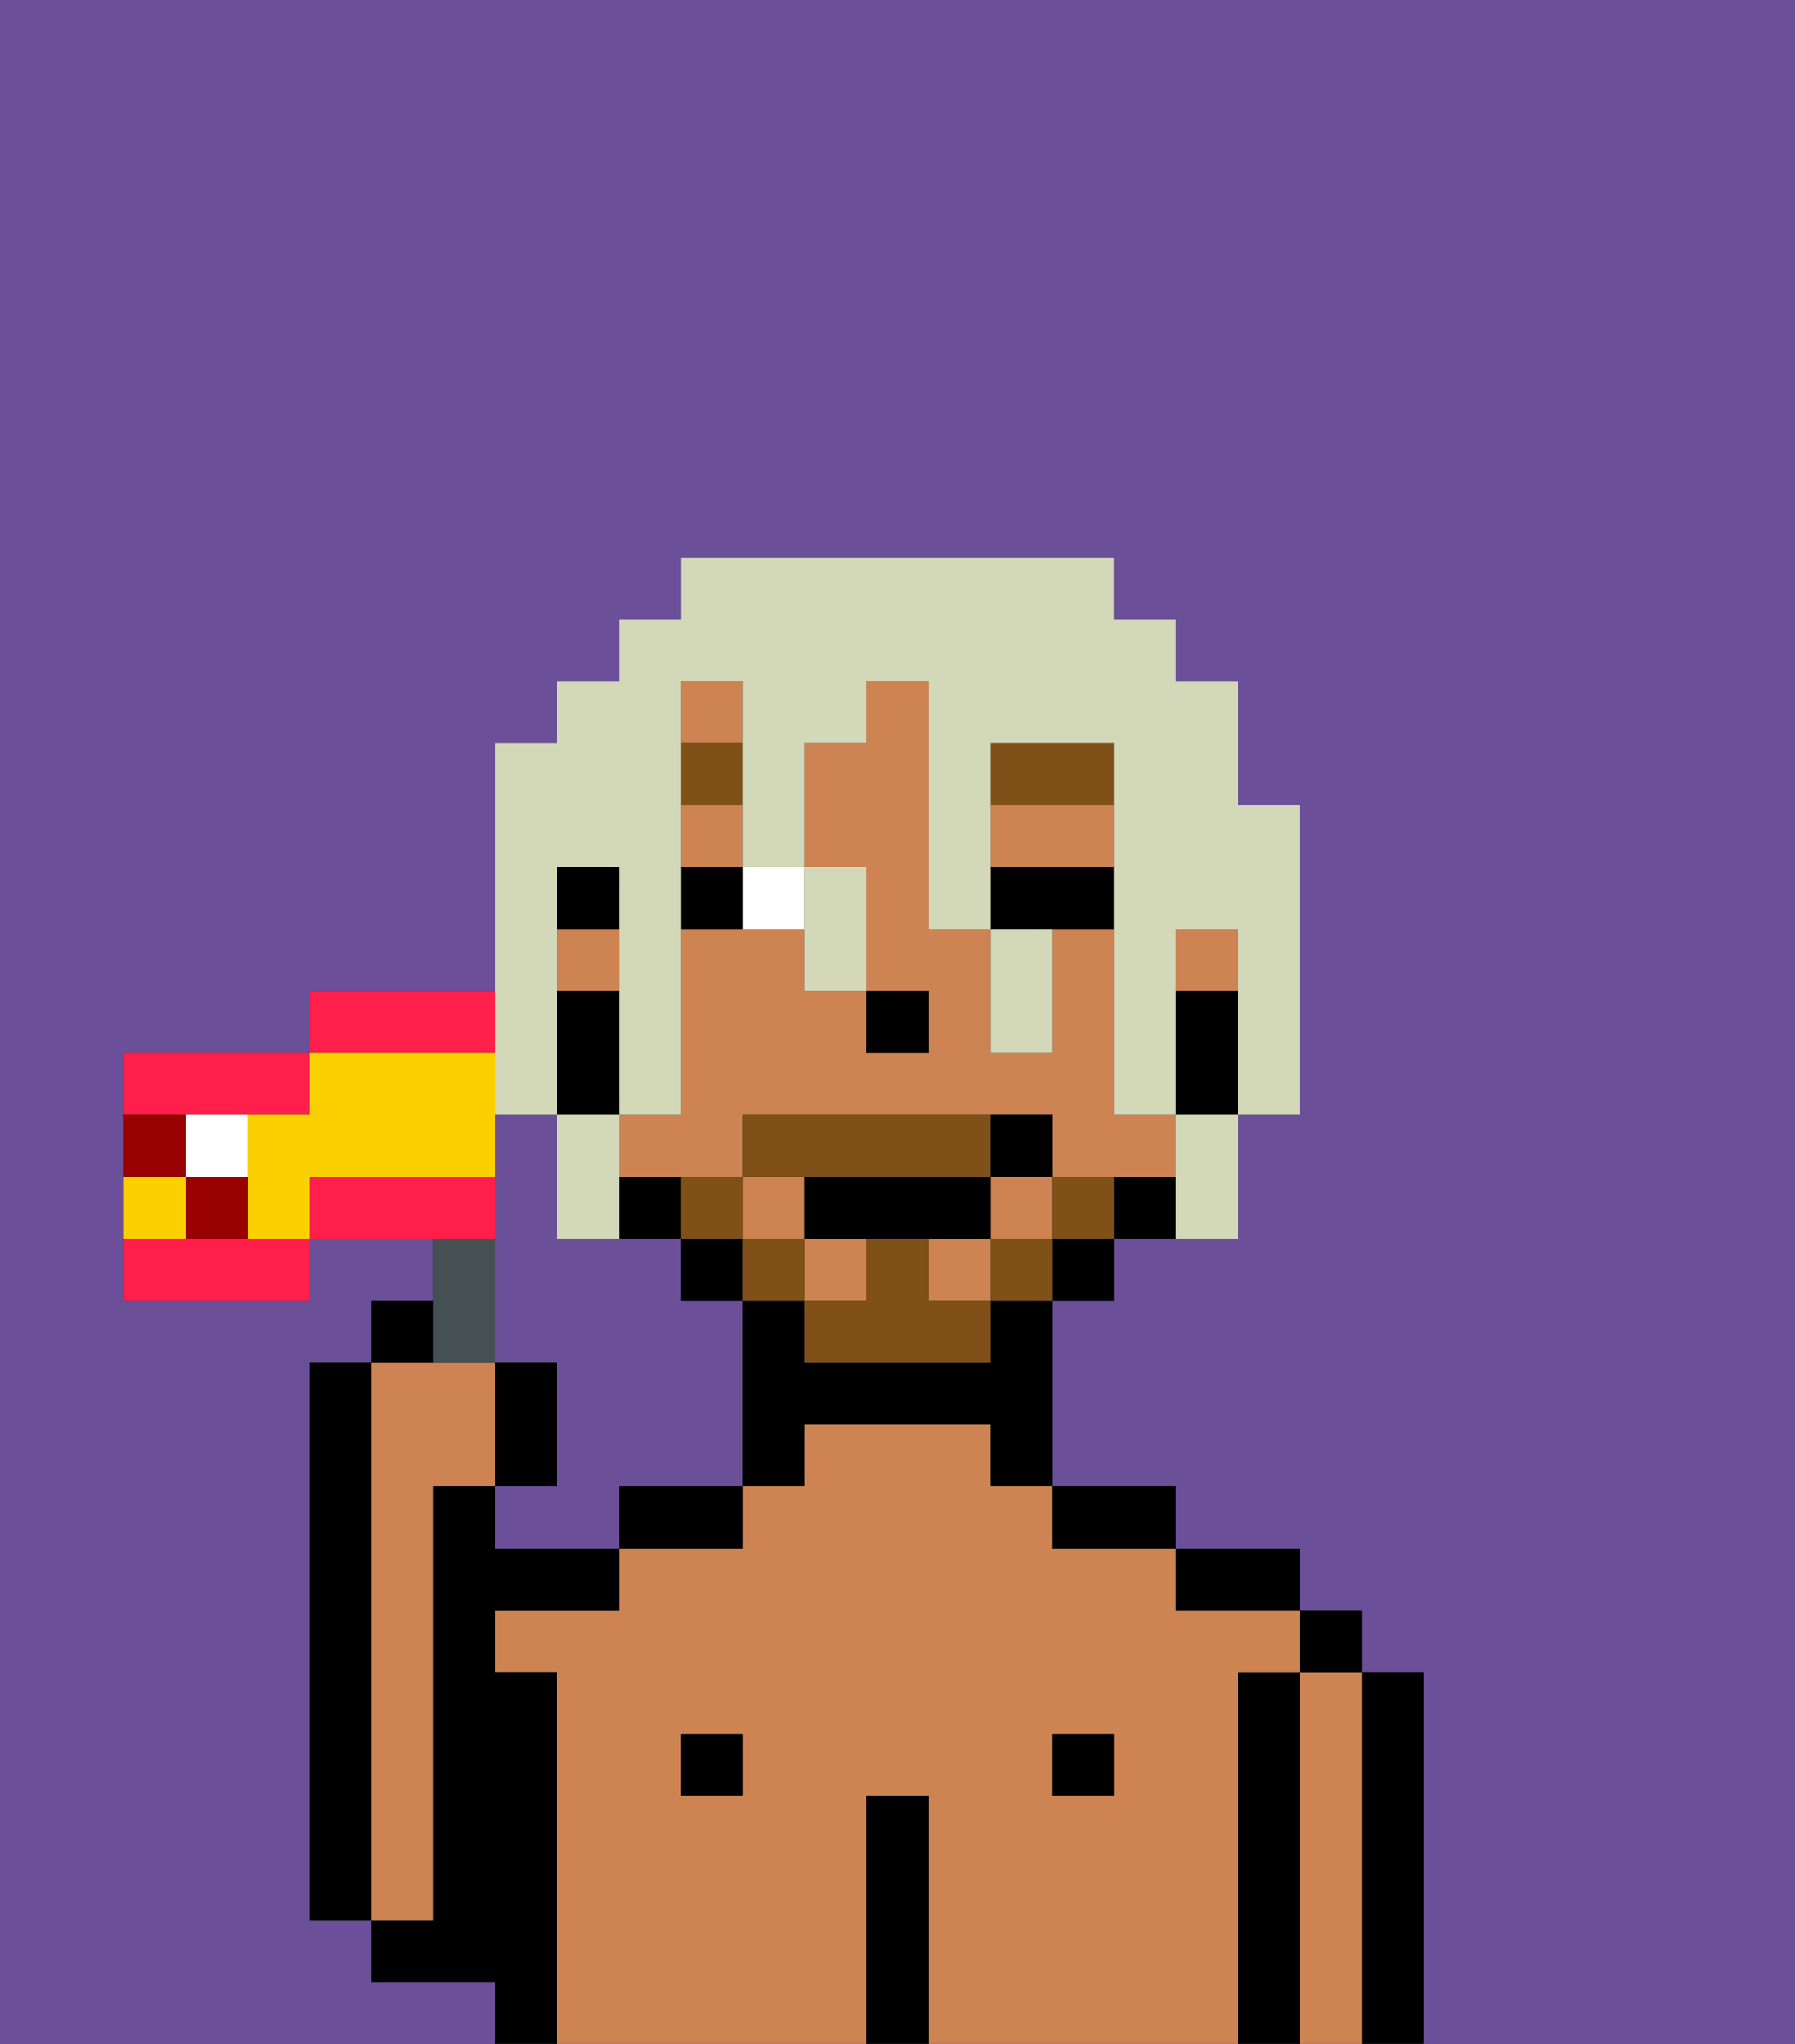 <svg xmlns="http://www.w3.org/2000/svg" viewBox="0 0 29 33"><rect x="0" y="0" width="29" height="33" fill="#333333" stroke="none"/><defs><style>polygon,rect,path{shape-rendering:crispedges;}.ib119-1{fill:#6b4f99;}.ib119-2{fill:#000000;}.ib119-3{fill:#ce8452;}.ib119-4{fill:#ffffff;}.ib119-5{fill:#7f5018;}.ib119-6{fill:#7f5018;}.ib119-7{fill:#d2d8b8;}.ib119-8{fill:#455054;}.ib119-9{fill:#ff1f4a;}.ib119-10{fill:#fad000;}.ib119-11{fill:#900;}</style></defs><path class="ib119-1" d="M8,32H6V31H5V22H6V21H7V20H5v1H2V17H5V16H8V12H9V11h1V10h1V9h7v1h1v1h1v2h1v5H20v2H18v1H17v3h2v1h2v1h1v1h1v6h6V0H0V33H8Z"/><path class="ib119-1" d="M12,21H11V20H9V18H8v4H9v2H8v1h2V24h2V21Z"/><path class="ib119-2" d="M6,22H5v9H6V22Z"/><path class="ib119-2" d="M23,27H22v6h1V27Z"/><path class="ib119-3" d="M22,27H21v6h1V27Z"/><rect class="ib119-2" x="21" y="26" width="1" height="1"/><path class="ib119-2" d="M21,27H20v6h1V27Z"/><path class="ib119-3" d="M20,27h1V26H19V25H17V24H16V23H13v1H12v1H10v1H8v1H9v6h5V29h1v4h5V27Zm-8,2H11V28h1Zm6,0H17V28h1Z"/><path class="ib119-2" d="M20,26h1V25H19v1Z"/><rect class="ib119-2" x="17" y="28" width="1" height="1"/><path class="ib119-2" d="M18,25h1V24H17v1Z"/><path class="ib119-2" d="M15,29H14v4h1V29Z"/><rect class="ib119-2" x="11" y="28" width="1" height="1"/><path class="ib119-2" d="M10,25h2V24H10Z"/><path class="ib119-2" d="M9,27H8V26h2V25H8V24H7v7H6v1H8v1H9V27Z"/><path class="ib119-3" d="M7,30V24H8V22H6v9H7Z"/><path class="ib119-3" d="M11,19h1V18h5v1h2V18H18V15H17v2H16V15H15V11H14v1H13v2h1v2h1v1H14V16H13V15H11v3H10v1Z"/><rect class="ib119-3" x="19" y="15" width="1" height="1"/><rect class="ib119-3" x="16" y="19" width="1" height="1"/><path class="ib119-3" d="M18,13H16v1h2Z"/><rect class="ib119-3" x="13" y="20" width="1" height="1"/><rect class="ib119-3" x="15" y="20" width="1" height="1"/><rect class="ib119-3" x="9" y="15" width="1" height="1"/><rect class="ib119-3" x="11" y="13" width="1" height="1"/><rect class="ib119-3" x="12" y="19" width="1" height="1"/><rect class="ib119-3" x="11" y="11" width="1" height="1"/><path class="ib119-2" d="M19,16v2h1V16Z"/><path class="ib119-2" d="M18,19v1h1V19Z"/><rect class="ib119-2" x="17" y="20" width="1" height="1"/><path class="ib119-2" d="M16,22H13V21H12v3h1V23h3v1h1V21H16Z"/><rect class="ib119-2" x="11" y="20" width="1" height="1"/><path class="ib119-2" d="M10,19v1h1V19Z"/><rect class="ib119-2" x="9" y="14" width="1" height="1"/><path class="ib119-2" d="M10,17V16H9v2h1Z"/><rect class="ib119-2" x="14" y="16" width="1" height="1"/><path class="ib119-4" d="M13,15V14H12v1Z"/><path class="ib119-2" d="M18,15V14H16v1h2Z"/><path class="ib119-2" d="M12,14H11v1h1Z"/><rect class="ib119-5" x="11" y="12" width="1" height="1"/><path class="ib119-5" d="M18,12H16v1h2Z"/><path class="ib119-6" d="M17,19v1h1V19Z"/><rect class="ib119-6" x="16" y="20" width="1" height="1"/><path class="ib119-6" d="M15,20H14v1H13v1h3V21H15Z"/><path class="ib119-6" d="M14,19h2V18H12v1h2Z"/><rect class="ib119-6" x="12" y="20" width="1" height="1"/><rect class="ib119-6" x="11" y="19" width="1" height="1"/><path class="ib119-2" d="M15,19H13v1h3V19Z"/><path class="ib119-2" d="M16,18v1h1V18Z"/><path class="ib119-7" d="M8,18H9V14h1v4h1V11h1v3h1V12h1V11h1v4h1V12h2v6h1V15h1v3h1V13H20V11H19V10H18V9H11v1H10v1H9v1H8v6Z"/><path class="ib119-7" d="M10,20V18H9v2Z"/><path class="ib119-7" d="M13,16h1V14H13v2Z"/><path class="ib119-7" d="M17,17V15H16v2Z"/><path class="ib119-7" d="M19,19v1h1V18H19Z"/><path class="ib119-8" d="M8,22V20H7v2Z"/><path class="ib119-2" d="M7,21H6v1H7Z"/><path class="ib119-2" d="M9,22H8v2H9Z"/><path class="ib119-9" d="M4,18H5V17H2v1H4Z"/><path class="ib119-9" d="M8,16H5v1H8Z"/><path class="ib119-9" d="M3,20H2v1H5V20H3Z"/><path class="ib119-9" d="M8,19H5v1H8Z"/><path class="ib119-10" d="M8,19V17H5v1H4v2H5V19Z"/><path class="ib119-11" d="M3,20H4V19H3Z"/><path class="ib119-11" d="M3,18H2v1H3Z"/><path class="ib119-4" d="M3,19H4V18H3Z"/><path class="ib119-10" d="M3,19H2v1H3Z"/></svg>